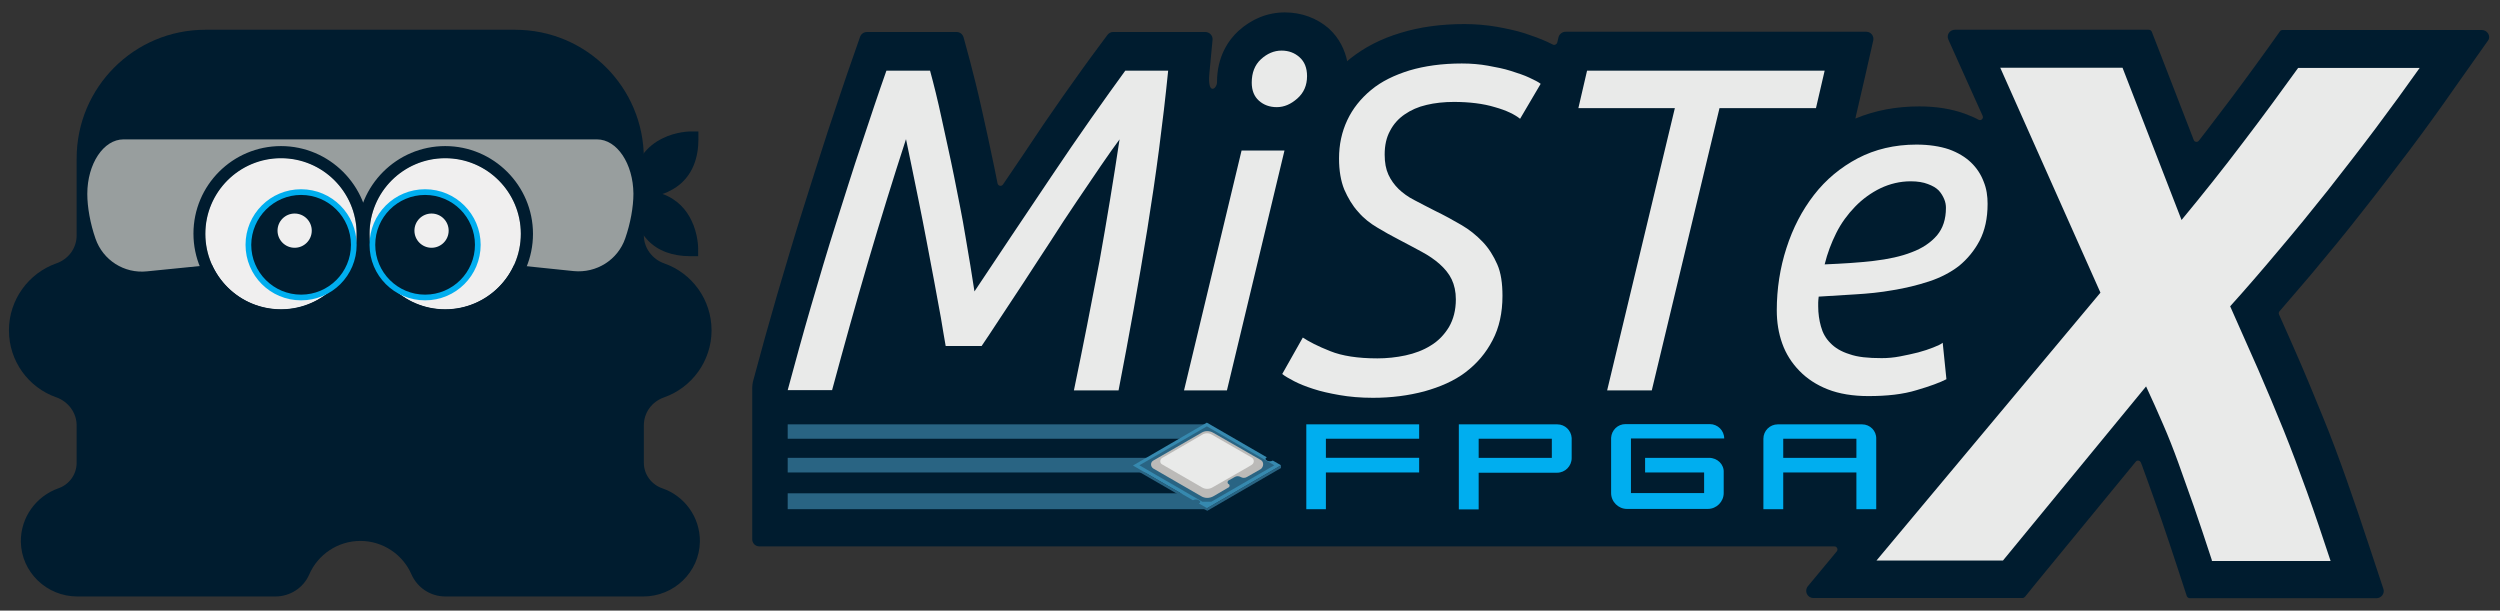 <svg enable-background="new 0 0 1008 246.2" viewBox="0 0 1008 246.2" xmlns="http://www.w3.org/2000/svg"><rect x="0" y="0" width="1008" height="246.2" fill="#333333" stroke="none"/><path d="m1000.7 12.1h-24.1-49-7.3c-.4 0-.8.2-1 .5l-4.2 5.9c-6.6 9.2-13.9 19.2-21.9 29.6-2.2 2.9-4.4 5.8-6.6 8.6-.6.8-1.8.6-2.1-.3l-13.4-34.6-3.5-9c-.2-.5-.7-.8-1.2-.8h-9.7-49.3-19.2c-2.1 0-3.5 2.1-2.6 4l7.9 17.6 5.9 13.1c.5 1.1-.7 2.1-1.6 1.6-1.8-1-3.6-1.7-5.7-2.5-5.3-1.9-11.4-2.9-18.2-2.9-9.3 0-17.9 1.6-25.8 4.9l.2-1 3.5-15.1 3.5-15.4c.4-1.8-1-3.5-2.8-3.5h-15.7-95.7-9.9c-1.3 0-2.5 1-2.8 2.2l-.5 2.1c-.2.8-1.1 1.2-1.7.9-.8-.4-1.6-.8-2.5-1.2-2.6-1.2-5.7-2.3-9-3.4-3.5-1.1-7.3-1.9-11.2-2.6-4.1-.7-8.5-1.1-13.1-1.1-9.4 0-18 1.2-25.5 3.5-8.1 2.4-15 6-20.7 10.6-.4.3-.7.6-1 .9-.9-4.3-3-9.2-7.5-13.3-4.8-4.1-10.9-6.4-17.6-6.4-7 0-13.4 2.6-18.8 7.5-3.9 3.6-8.6 10.2-8.6 20.6 0 2.8-3.9 5.5-3.1-3.3l1.3-13.7c.2-1.7-1.2-3.2-2.9-3.2h-13.8-17.2-6.2c-.9 0-1.7.4-2.3 1.2l-3.7 5c-4.2 5.6-8.9 12.2-14.2 19.7-5.2 7.4-10.6 15.3-16 23.5-2.7 4-5.5 8.1-8.2 12.1-.6.9-2 .6-2.2-.5-.4-2-.8-4-1.2-6-1.7-8.2-3.4-16.1-5.1-23.6-1.7-7.7-3.4-14.4-4.9-20.1l-2.5-9.2c-.4-1.2-1.4-2.1-2.8-2.1h-9.5-17.9-8.8c-1.2 0-2.3.8-2.7 1.9l-2.9 8.3c-3.3 9.3-6.6 19.4-10.1 29.8-3.4 10.4-6.8 21.2-10.3 32.3-3.5 11-6.8 22.4-10.2 33.8-3.3 11.4-6.5 22.8-9.5 34.1-.4 1.2-.5 2.6-.5 3.9v16.6 3 1.2 5.4 1.1 5.9 1.7 6.6 6.4.6 11.9c0 1.6 1.2 2.9 2.9 2.9h12.5 416.8 4.1c1.1 0 1.6 1.2 1 2l-11.7 14.1c-1.5 1.9-.2 4.7 2.2 4.7h26.7 51 6.7c.4 0 .7-.2 1-.5l4.2-5.2 40.4-49.2c.6-.8 1.7-.6 2.1.3.7 1.6 1.2 3.4 1.9 5.1 1.9 5.3 4 11.1 6.2 17.4 2.1 6 4.5 13.3 7.2 21.5l3.2 9.8c.2.5.7.9 1.2.9h10.3 47.8 17.2c1.9 0 3.4-1.9 2.8-3.7l-5.4-16.3c-3.3-10-6.5-19.5-9.6-28.2s-6.3-17.4-9.7-25.6c-3.4-8.3-6.8-16.6-10.4-24.8-2.3-5.2-4.6-10.5-7-15.8-.2-.5-.1-1 .2-1.3 4.1-4.7 8.3-9.7 12.7-14.8 6.7-8 13.5-16.2 20.2-24.8 6.6-8.3 13.1-16.9 19.5-25.3 6.3-8.4 12.3-16.7 17.8-24.6l13.9-19.7c1.2-1.6-.2-4.2-2.5-4.2z" fill="#001c2f"/><path d="m317.6 198.9h169v6.4h-169z" fill="#296483"/><path d="m572.2 176.9v-5.8h-45.5v34.2h7.9v-14.8h37.6v-5.9h-37.6v-7.7z" fill="#00aeef"/><path d="m633.7 176.6c-.2-3.1-2.7-5.5-5.8-5.5h-39.7v34.3h8v-14.8h31.6c3.3 0 5.9-2.7 5.9-5.9zm-8 8h-29.5v-7.7h29.5z" fill="#00aeef"/><path d="m689.1 184.6h-25.8v5.9h23.8v8.3h-29.5v-22h37.6c0-3.2-2.6-5.8-5.8-5.8h-34c-3.1 0-5.6 2.4-5.8 5.5v22.3c0 3.5 2.9 6.4 6.4 6.4h32.6c3.5 0 6.4-2.9 6.4-6.4v-8.3c.2-3.2-2.5-5.9-5.9-5.9z" fill="#00aeef"/><path d="m317.6 184.6h148.1v5.9h-148.1z" fill="#296483"/><path d="m317.6 171.1h169v5.8h-169z" fill="#296483"/><path d="m750.8 171.1h-34c-3.2 0-5.8 2.6-5.8 5.8v28.4h8v-14.8h29.5v14.8h8v-28.4c.1-3.2-2.5-5.8-5.7-5.8zm-31.8 13.5v-7.7h29.5v7.7z" fill="#00aeef"/><g fill="#e9eae9"><path d="m451.4 56.2c-2 2.7-4.5 6.2-7.5 10.6s-6.2 9.1-9.7 14.3-7.1 10.6-10.7 16.3c-3.7 5.7-7.3 11.1-10.7 16.4-3.5 5.3-6.7 10.2-9.7 14.7s-5.4 8.3-7.3 11h-14.5c-.5-3-1.2-6.7-1.9-11.2-.8-4.5-1.7-9.4-2.7-14.7s-2-10.7-3.1-16.4-2.1-11-3.2-16.3c-1.1-5.2-2-10-2.9-14.2-.9-4.3-1.6-7.8-2.2-10.6-5.2 16-10.3 32.5-15.3 49.5s-9.8 34.3-14.5 51.7h-17.9c3-11.1 6.1-22.5 9.4-33.8s6.6-22.5 10.1-33.5c3.5-10.9 6.8-21.7 10.3-32 3.5-10.5 6.7-20.2 10-29.5h17.6c1.5 5.5 3.1 11.9 4.7 19.4s3.4 15.3 5 23.3c1.6 8.2 3.3 16.2 4.6 24.3 1.4 8.1 2.6 15.4 3.6 22 4.5-6.7 9.4-14.1 14.8-22.2s10.8-16.1 16.3-24.3 10.7-15.8 15.9-23.2 9.8-13.8 13.8-19.3h17.3c-2.1 20.9-4.9 42.2-8.4 63.9s-7.4 43.3-11.6 65h-18c3.7-17.8 7.1-35.2 10.3-52 3-16.8 5.7-33.2 8.1-49.2z"/><path d="m494.7 157.4h-17.3l23.2-96.7h17.3zm20.1-114.2c-2.9 0-5.3-.9-7.2-2.6s-2.9-4.1-2.9-7.3c0-3.9 1.2-7.1 3.7-9.4s5.3-3.5 8.3-3.5c2.9 0 5.3.9 7.3 2.7s3 4.3 3 7.6c0 3.7-1.3 6.7-3.9 9s-5.3 3.5-8.3 3.5z"/><path d="m555.3 144.5c3.8 0 7.7-.4 11.4-1.2s7.2-2.1 10.2-4c3-1.8 5.4-4.3 7.3-7.4 1.8-3.1 2.8-6.8 2.8-11.2 0-3.1-.6-5.8-1.7-8.1s-2.8-4.3-4.8-6.1-4.5-3.5-7.3-5-5.9-3.2-9.2-4.9c-2.9-1.5-5.8-3.1-8.6-4.8-2.9-1.7-5.6-3.8-7.8-6.4-2.3-2.5-4.1-5.6-5.6-9-1.4-3.5-2.1-7.6-2.1-12.5 0-5.6 1.1-10.7 3.3-15.4s5.4-8.7 9.6-12.2 9.4-6 15.5-7.9c6.1-1.8 13.1-2.8 21.1-2.8 3.7 0 7.3.3 10.6.9s6.4 1.2 9.2 2.1 5.3 1.7 7.4 2.7 3.6 1.7 4.6 2.5l-8.3 14.1c-2.1-1.7-5.5-3.4-10.2-4.7-4.6-1.4-10.2-2.1-16.5-2.1-3.9 0-7.7.4-11 1.2-3.5.8-6.3 2.1-8.8 3.8s-4.5 3.9-5.9 6.6c-1.5 2.7-2.2 5.9-2.2 9.6 0 3.3.5 5.9 1.5 8.1s2.4 4.1 4.1 5.8c1.7 1.6 3.8 3.2 6.4 4.5 2.5 1.3 5.3 2.8 8.3 4.3 3.7 1.8 7.2 3.7 10.6 5.7 3.3 1.9 6.1 4.2 8.6 6.8s4.4 5.7 5.9 9.1 2.1 7.7 2.1 12.7c0 6.8-1.3 12.8-4 17.9-2.7 5.2-6.3 9.4-10.9 12.9s-10.2 5.9-16.6 7.7c-6.4 1.7-13.3 2.6-20.7 2.6-5 0-9.5-.4-13.5-1.1s-7.6-1.5-10.6-2.5c-3.1-1-5.6-2-7.7-3.1s-3.7-2-4.8-2.9l8.3-14.7c2.4 1.6 6 3.5 11.1 5.5 4.7 1.9 11.1 2.9 18.9 2.9z"/><path d="m735.7 28.5-3.5 15.1h-38.9l-27.3 113.8h-18l27.3-113.8h-38.9l3.5-15.1z"/><path d="m753.4 159.7c-6.3 0-11.8-.9-16.4-2.7s-8.4-4.3-11.5-7.5-5.4-6.8-6.9-11-2.2-8.6-2.2-13.4c0-8.6 1.3-17.1 3.9-25.1 2.6-8.1 6.3-15.2 11.1-21.4s10.7-11.1 17.7-14.8c6.9-3.6 14.8-5.5 23.6-5.5 5.1 0 9.5.7 13.1 1.9 3.6 1.3 6.6 3.1 8.9 5.3s4 4.8 5.1 7.7c1.2 2.9 1.6 5.9 1.6 9 0 5.9-1.1 10.7-3.2 14.8-2.1 4-4.9 7.4-8.3 10.2-3.5 2.7-7.6 4.8-12.2 6.3s-9.5 2.7-14.5 3.5c-5 .9-10.1 1.4-15.3 1.7s-10 .6-14.6.9c-.1 1-.2 1.8-.2 2.4v1.5c0 2.9.4 5.6 1.1 8.1.7 2.6 1.9 4.8 3.8 6.7 1.8 1.9 4.4 3.5 7.7 4.5 3.3 1.2 7.6 1.6 13 1.6 2.4 0 4.8-.2 7.4-.7 2.5-.5 5-1 7.3-1.6s4.3-1.3 6.1-2 3.1-1.3 3.8-1.9l1.5 14.7c-2.5 1.3-6.5 2.8-12 4.4-5.5 1.7-12 2.4-19.4 2.4zm-17.7-53.1c7.2-.3 13.7-.7 19.7-1.4 5.9-.7 11.1-1.8 15.4-3.5 4.3-1.6 7.7-3.9 10.2-6.8 2.4-2.9 3.6-6.5 3.6-11.1 0-1.2-.2-2.3-.7-3.5s-1.2-2.4-2.2-3.5c-1.1-1.1-2.5-1.9-4.4-2.6-1.8-.7-4.1-1.1-6.9-1.1-4.3 0-8.4 1-12.2 2.8-3.7 1.8-7.2 4.3-10.2 7.4s-5.6 6.6-7.6 10.6-3.6 8.2-4.7 12.7z"/><path d="m891.9 226.1c-2.7-8.3-5.1-15.4-7.3-21.8-2.2-6.3-4.3-12.2-6.3-17.7s-4-10.6-6.1-15.4c-2.1-4.9-4.4-10-6.9-15.4l-57.7 70.2h-51l90.3-108-40.4-90.7h49.3l23.8 61.4c8.6-10.4 16.9-20.8 24.9-31.4 8.1-10.6 15.4-20.6 22.1-29.9h49c-5.6 7.9-11.4 15.9-17.7 24.3s-12.7 16.6-19.2 24.9c-6.6 8.3-13.2 16.4-20 24.4-6.7 8-13.1 15.4-19.5 22.5 4 9 7.8 17.5 11.3 25.5 3.5 8.1 6.9 16.1 10.2 24.3s6.4 16.5 9.5 25.1 6.2 17.8 9.5 27.8h-48v-.1z"/></g><path d="m456.8 187.7v1.1l24.2 14v-1.1z" fill="#296483"/><path d="m483.9 202.3c-.1 0-.1 0 0 0 0-.1 0-.1 0-.2s0-.1-.1-.1l-.1-.1-.1-.1c-.1 0-.2-.1-.3-.1h-.1-.1s0 0-.1 0h-.1-.1-.1s0 0-.1 0c-.1 0-.1 0-.2 0 0 0 0 0-.1 0s0 0-.1 0-.1 0-.2 0c0 0 0 0-.1 0s0 0-.1 0-.1 0-.2 0h-.1c-.1 0-.1 0-.2.1-.1 0-.2.1-.3.1v1.1c.1 0 .2-.1.3-.1.1 0 .2-.1.3-.1h.3.3.3.1s.1 0 .2 0h.1c.1 0 .1 0 .2.1h.1c.1 0 .2.1.3.1l.1.1c.1 0 .1.6.1.6s0 0 .1.1v.1.1.1z" fill="#296483"/><path d="m486.7 204.9v1.1l29.8-17.3v-1.1z" fill="#296483"/><path d="m483.3 203v1.1l3.4 1.8v-1.1z" fill="#296483"/><path d="m456.8 187.7 24.2 14c.7-.4 1.7-.4 2.4 0s.7 1 0 1.3l3.3 1.9 29.8-17.3-3.3-1.9c-.7.4-1.7.4-2.4 0s-.7-1 0-1.3l-24.2-14z" fill="#3689af"/><path d="m488.4 202.3 25.4-14.7-27.2-15.7-27.2 15.7 25.4 14.7z" fill="#296483"/><path d="m508.4 185.5-19.2-11c-1.5-.9-3.4-.9-4.8 0l-19.4 11.2c-1.2.7-1.2 2.4 0 3.2l19.2 11.1c1.6 1 3.5 1 5.2 0l6-3.5c.5-.3.5-1.1 0-1.3-.6-.3-.6-1.2 0-1.5l2.5-1.4c.7-.4 1.6-.4 2.3 0 .8.5 1.8.5 2.6 0l5.6-3.2c1.2-1 1.2-2.9-0-3.6" fill="#bbbab8"/><path d="m468.5 184.7 16.2-9.4c1.2-.8 2.8-.8 4 0l16 9.2c1.1.7 1.1 2.2 0 2.9l-1.3.8-14.5 8.3c-1.3.8-3 .8-4.3 0l-16.1-9.3c-.9-.5-.9-1.9 0-2.5" fill="#e9eae9"/><path d="m259.6 186.6v-15.1c0-5.2 3.3-9.6 8.2-11.3 11.1-3.9 19.1-14.6 19.1-27s-7.9-23.1-19.1-27c-4.8-1.7-8.2-6.2-8.2-11.3v-31c0-28.7-23.2-51.9-51.9-51.9h-124.9c-28.7 0-51.9 23.2-51.9 51.9v31c0 5.2-3.3 9.6-8.2 11.3-11.1 3.9-19.1 14.6-19.1 27s7.9 23.1 19.1 27c4.8 1.7 8.2 6.2 8.2 11.3v15.1c0 4.7-3 8.8-7.4 10.3-8.8 3.1-15.2 11.6-15.1 21.5.2 12.3 10.4 22.1 22.8 22.1h79.8c5.9 0 11.3-3.4 13.7-8.9 3.4-7.9 11.4-13.5 20.6-13.5s17.2 5.6 20.6 13.5c2.4 5.4 7.7 8.9 13.7 8.9h79.8c12.3 0 22.6-9.8 22.8-22.1.1-9.9-6.2-18.4-15.1-21.5-4.5-1.5-7.5-5.7-7.5-10.3z" fill="#001c2f"/><path d="m278.7 88.7c-1.9-3.9-5.4-8.3-11.6-10.5 1.4-.4 2.8-1.1 4.2-1.9 8.5-4.9 10.3-13.7 10.3-20.1v-3.2h-3.1c-.2 0-5.9 0-11.6 2.9-5.4 2.7-11.9 8.5-11.9 20.6v3 .3c0 .4-.4 10.1 6.1 17 4.1 4.3 9.9 6.5 17.3 6.5h3.1v-3.1c0-.2 0-5.9-2.8-11.5z" fill="#001c2f"/><path d="m240.7 56.2h-190.9c-8.1 0-14.6 9.9-14.6 22 0 5.3 1.2 12 3.3 18 3 8.7 11.6 14.2 20.8 13.2l75.9-7.6c7.9-.8 15.9-.8 23.7 0l72.4 7.5c9.2.9 17.8-4.5 20.8-13.2 2.1-6 3.3-12.7 3.3-18-.1-12.1-6.6-21.9-14.7-21.9z" fill="#989e9e"/><ellipse cx="113.3" cy="94.2" fill="#f0efef" rx="30.5" ry="30.5" transform="matrix(.082 -.997 .997 .082 10.06 199.421)"/><path d="m113.3 63.8c16.9 0 30.5 13.7 30.5 30.5s-13.7 30.5-30.5 30.5-30.5-13.7-30.5-30.5c-0-16.9 13.7-30.5 30.5-30.5m0-4.9c-19.5 0-35.3 15.8-35.3 35.3s15.9 35.4 35.4 35.4 35.4-15.9 35.4-35.4c-.1-19.4-16-35.3-35.5-35.3z" fill="#001c2f"/><circle cx="121.4" cy="98.7" fill="#001c2f" r="21.2"/><path d="m121.4 78.6c11.1 0 20.1 9 20.1 20.1s-9 20.1-20.1 20.1-20.1-9-20.1-20.1c.1-11.1 9.1-20.1 20.1-20.1m0-2.3c-12.4 0-22.4 10-22.4 22.4s10 22.4 22.4 22.4 22.4-10 22.4-22.4c0-12.3-10-22.4-22.4-22.4z" fill="#00aeef"/><circle cx="118.8" cy="93" fill="#f0efef" r="6.9"/><circle cx="179.5" cy="94.2" fill="#f0efef" r="30.5"/><path d="m179.5 63.8c16.9 0 30.5 13.7 30.5 30.5s-13.7 30.5-30.5 30.5-30.5-13.6-30.5-30.5 13.7-30.5 30.5-30.5m0-4.9c-19.5 0-35.4 15.9-35.4 35.4s15.9 35.4 35.4 35.4 35.4-15.9 35.4-35.4-15.9-35.4-35.4-35.4z" fill="#001c2f"/><circle cx="171.4" cy="98.7" fill="#001c2f" r="21.2"/><path d="m171.4 78.6c11.1 0 20.1 9 20.1 20.1s-9 20.1-20.1 20.1-20.1-9-20.1-20.1 9-20.1 20.1-20.1m0-2.3c-12.4 0-22.4 10-22.4 22.4s10 22.4 22.4 22.4 22.4-10 22.4-22.4c0-12.3-10-22.4-22.4-22.4z" fill="#00aeef"/><circle cx="174" cy="93" fill="#f0efef" r="6.9"/></svg>